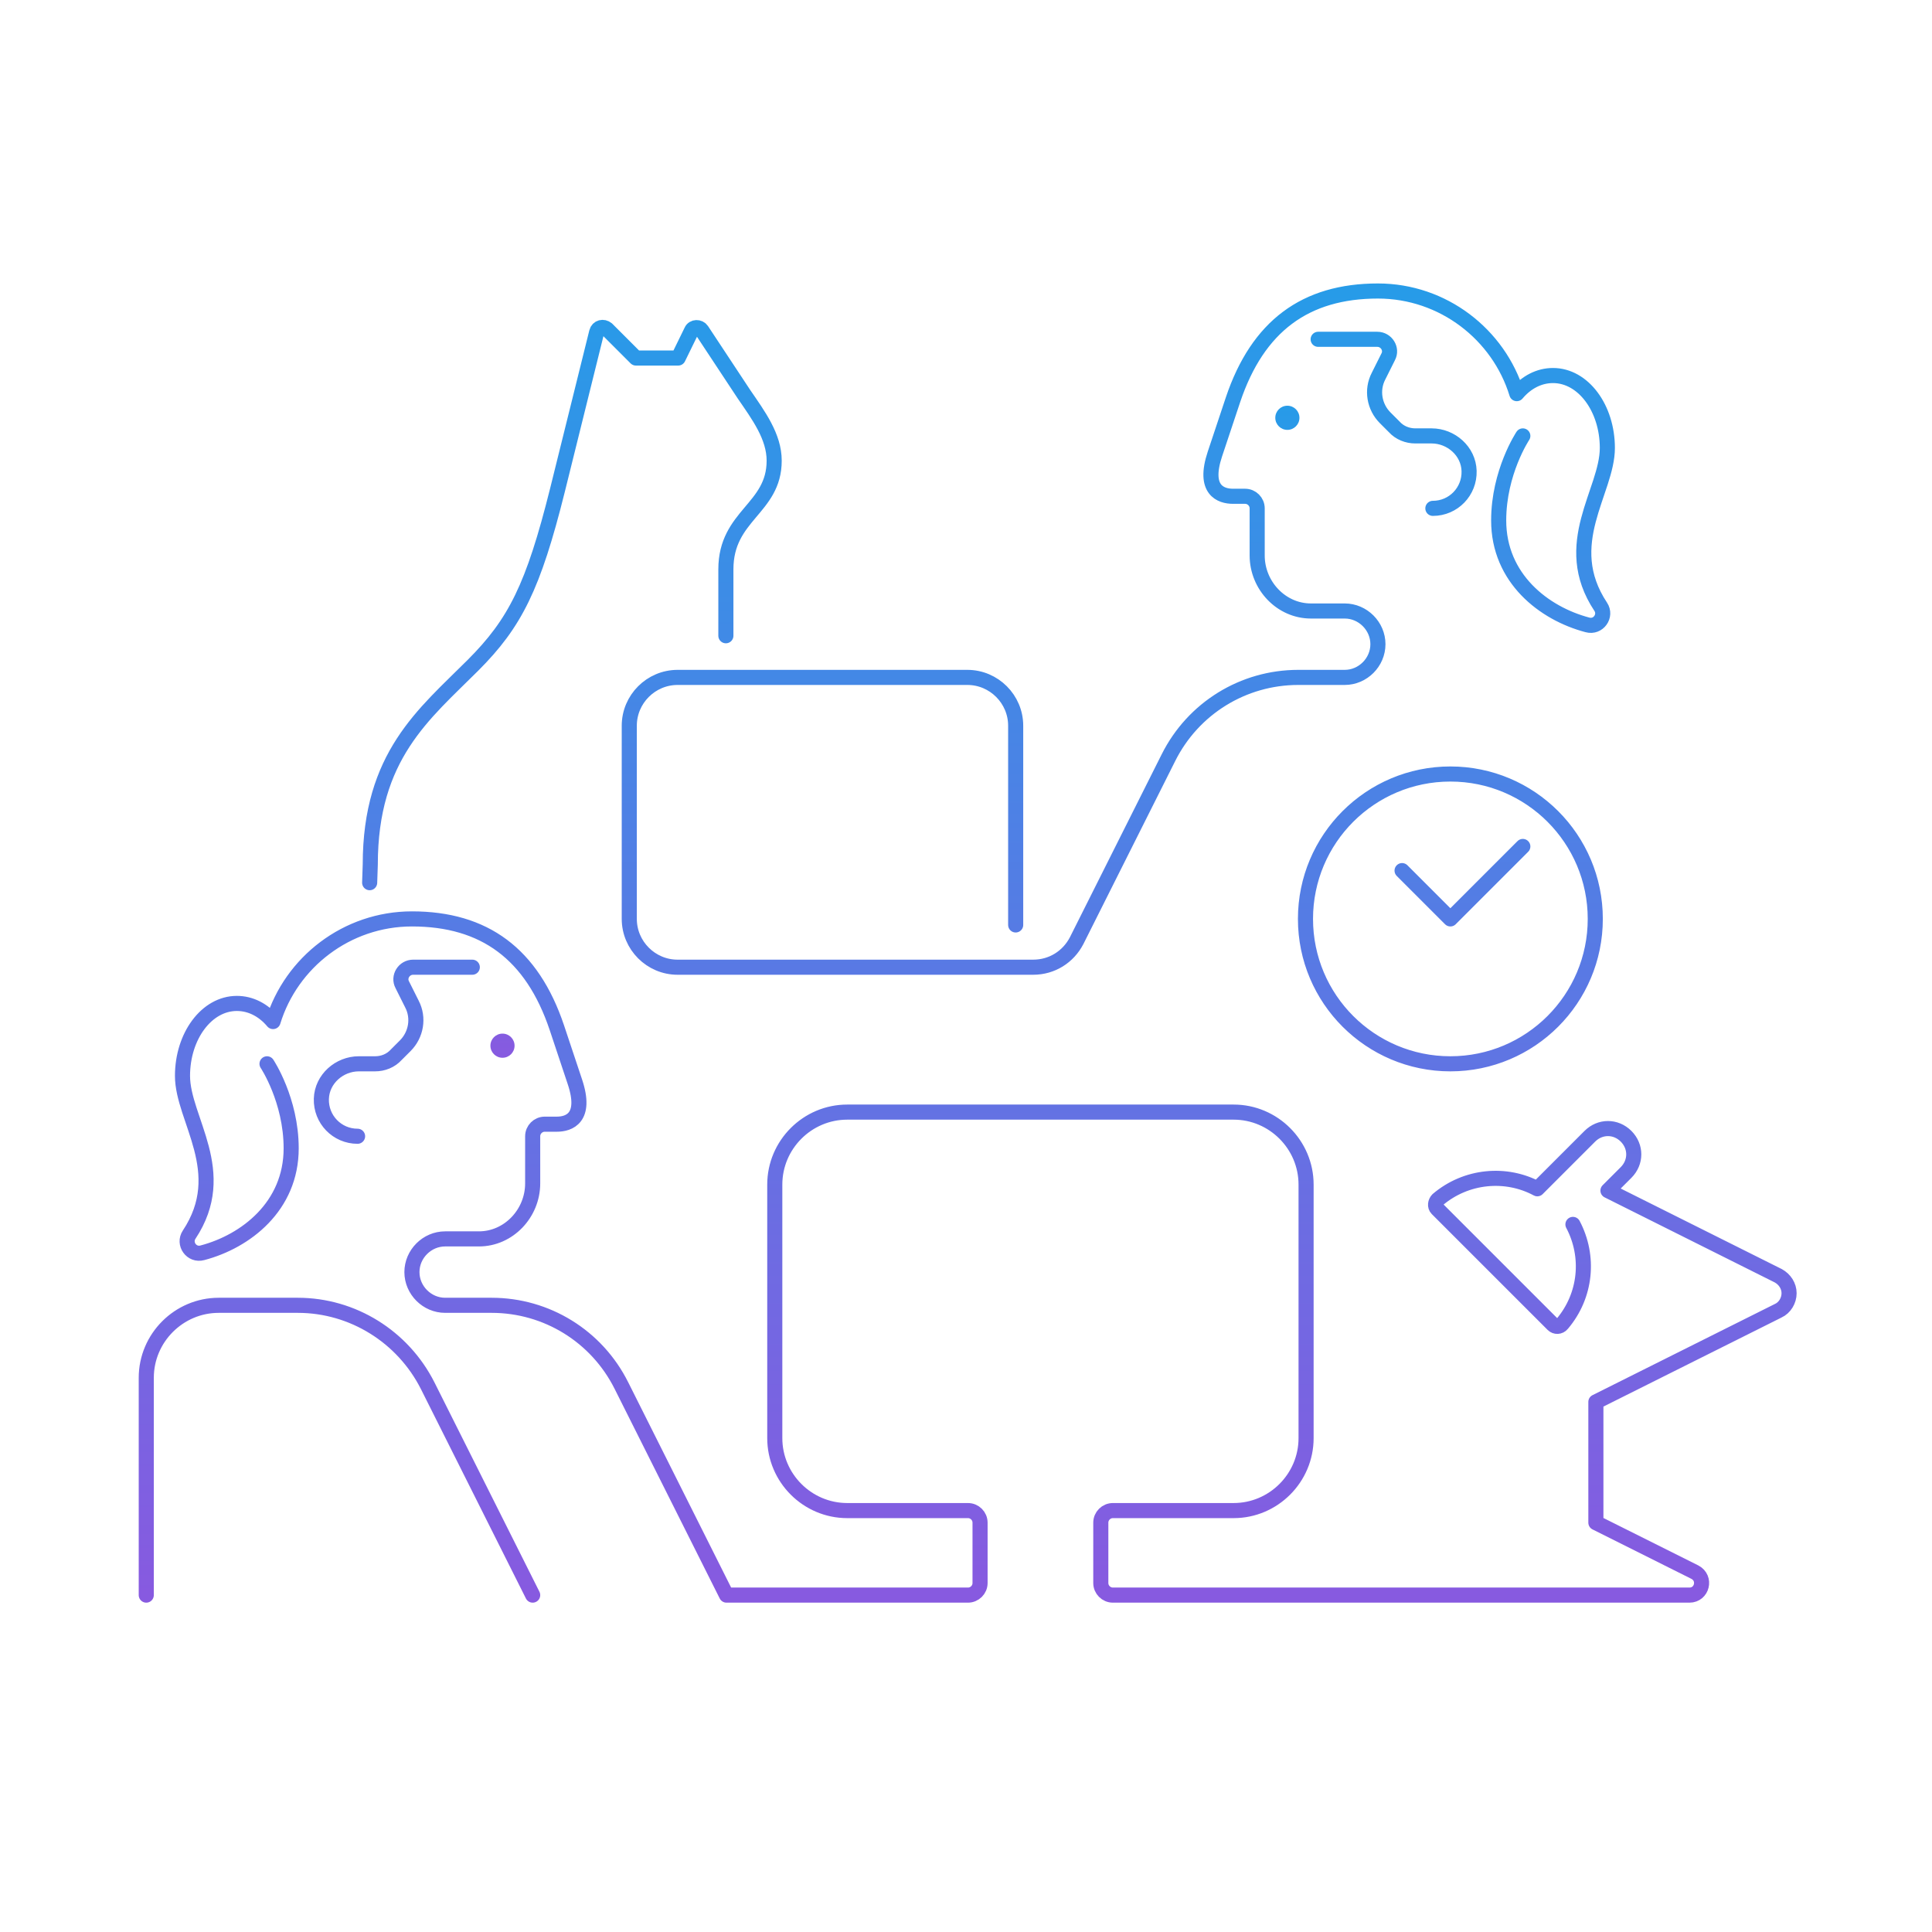 <svg width="320" height="320" viewBox="0 0 320 320" fill="none" xmlns="http://www.w3.org/2000/svg">
<path d="M59.227 188.2C55.828 188.2 53.127 185.4 53.227 182C53.328 178.7 56.227 176.2 59.428 176.2H62.127C63.428 176.2 64.728 175.7 65.627 174.7L67.127 173.2C68.927 171.4 69.427 168.6 68.228 166.3L66.627 163.1C65.927 161.8 66.927 160.2 68.427 160.2H78.228M44.227 176.2C44.227 176.2 48.227 182.2 48.227 190.2C48.227 199.8 40.727 205.6 33.528 207.5C31.727 208 30.328 206 31.328 204.5C38.227 194.1 30.227 185.4 30.227 178.2C30.227 171.6 34.227 166.2 39.227 166.2C41.528 166.2 43.627 167.3 45.227 169.2C48.227 159.4 57.428 152.2 68.228 152.2C80.228 152.2 88.127 158 92.228 170.2L95.228 179.2C97.228 185.2 94.228 186.2 92.228 186.2H90.228C89.127 186.2 88.228 187.1 88.228 188.2V196C88.228 201 84.228 205.2 79.328 205.2H73.728C70.728 205.2 68.228 207.7 68.228 210.7C68.228 213.7 70.728 216.2 73.728 216.2H81.427C90.528 216.2 98.828 221.3 102.928 229.5L120.328 264.2H160.328C161.428 264.2 162.328 263.3 162.328 262.2V252.2C162.328 251.1 161.428 250.2 160.328 250.2H140.328C133.728 250.2 128.328 244.8 128.328 238.2V196.2C128.328 189.6 133.728 184.2 140.328 184.2H204.328C210.928 184.2 216.328 189.6 216.328 196.2V238.2C216.328 244.8 210.928 250.2 204.328 250.2H184.328C183.228 250.2 182.328 251.1 182.328 252.2V262.2C182.328 263.3 183.228 264.2 184.328 264.2H279.828C281.928 264.2 282.628 261.4 280.728 260.4L264.328 252.2V232.2L294.528 217.1C295.628 216.6 296.328 215.4 296.328 214.2C296.328 213 295.628 211.9 294.528 211.3L266.328 197.2L269.328 194.2C271.028 192.5 271.028 189.9 269.328 188.2C267.628 186.5 265.028 186.5 263.328 188.2L254.628 196.9C249.428 194.1 242.828 194.7 238.128 198.7C237.728 199.1 237.628 199.8 238.028 200.2L257.228 219.4C257.628 219.8 258.328 219.8 258.728 219.3C262.728 214.6 263.328 208.1 260.528 202.8M88.228 264.2L70.828 229.5C66.728 221.4 58.428 216.2 49.328 216.2H36.227C29.628 216.2 24.227 221.6 24.227 228.2V264.2M237.328 84.2C240.728 84.2 243.428 81.4 243.328 78C243.228 74.7 240.328 72.2 237.128 72.2H234.428C233.128 72.2 231.828 71.7 230.928 70.7L229.428 69.2C227.628 67.4 227.128 64.6 228.328 62.3L229.928 59.1C230.628 57.8 229.628 56.2 228.128 56.2H218.328M252.228 72.2C252.228 72.2 248.228 78.2 248.228 86.2C248.228 95.8 255.728 101.6 262.928 103.5C264.728 104 266.128 102 265.128 100.5C258.228 90.1 266.228 81.4 266.228 74.2C266.228 67.6 262.228 62.2 257.228 62.2C254.928 62.2 252.828 63.3 251.228 65.2C248.228 55.4 239.028 48.2 228.228 48.2C216.228 48.2 208.328 54 204.228 66.2L201.228 75.2C199.228 81.2 202.228 82.2 204.228 82.2H206.228C207.328 82.2 208.228 83.1 208.228 84.2V92C208.228 97 212.228 101.2 217.128 101.2H222.728C225.728 101.2 228.228 103.7 228.228 106.7C228.228 109.7 225.728 112.2 222.728 112.2H215.028C205.928 112.2 197.628 117.3 193.528 125.5L178.328 155.8C176.928 158.5 174.228 160.2 171.128 160.2H112.228C107.828 160.2 104.228 156.6 104.228 152.2V120.2C104.228 115.8 107.828 112.2 112.228 112.2H160.228C164.628 112.2 168.228 115.8 168.228 120.2V153.2M232.228 144.2L240.228 152.2L252.228 140.2M61.227 146.2L61.328 143.2C61.328 125.2 70.228 118.3 78.328 110.2C85.328 103.2 88.328 97.2 92.328 81.2L98.828 55C99.028 54.2 99.927 54 100.528 54.5L105.328 59.3H112.328L114.528 54.8C114.828 54.1 115.828 54.1 116.228 54.7L123.228 65.3C125.628 68.8 128.228 72.3 128.228 76.3C128.228 84.3 120.228 85.3 120.228 94.3V105.3M264.228 152.2C264.228 165.455 253.482 176.2 240.228 176.2C226.973 176.2 216.228 165.455 216.228 152.2C216.228 138.945 226.973 128.2 240.228 128.2C253.482 128.2 264.228 138.945 264.228 152.2Z" stroke="url(#paint0_linear_4_329)" stroke-width="2.5" stroke-miterlimit="10" stroke-linecap="round" stroke-linejoin="round"/>
<path d="M83.228 175.2C84.332 175.2 85.228 174.305 85.228 173.2C85.228 172.095 84.332 171.2 83.228 171.2C82.123 171.2 81.228 172.095 81.228 173.2C81.228 174.305 82.123 175.2 83.228 175.2Z" fill="url(#paint1_linear_4_329)"/>
<path d="M213.228 71.2C214.332 71.2 215.228 70.305 215.228 69.2C215.228 68.095 214.332 67.2 213.228 67.2C212.123 67.2 211.228 68.095 211.228 69.2C211.228 70.305 212.123 71.2 213.228 71.2Z" fill="url(#paint2_linear_4_329)"/>
<defs>
<linearGradient id="paint0_linear_4_329" x1="160.278" y1="48.2" x2="160.278" y2="264.2" gradientUnits="userSpaceOnUse">
<stop stop-color="#279BE8"/>
<stop offset="1" stop-color="#875AE0"/>
</linearGradient>
<linearGradient id="paint1_linear_4_329" x1="148.228" y1="67.2" x2="148.228" y2="175.2" gradientUnits="userSpaceOnUse">
<stop stop-color="#279BE8"/>
<stop offset="1" stop-color="#875AE0"/>
</linearGradient>
<linearGradient id="paint2_linear_4_329" x1="148.228" y1="67.2" x2="148.228" y2="175.2" gradientUnits="userSpaceOnUse">
<stop stop-color="#279BE8"/>
<stop offset="1" stop-color="#875AE0"/>
</linearGradient>
</defs>
</svg>
